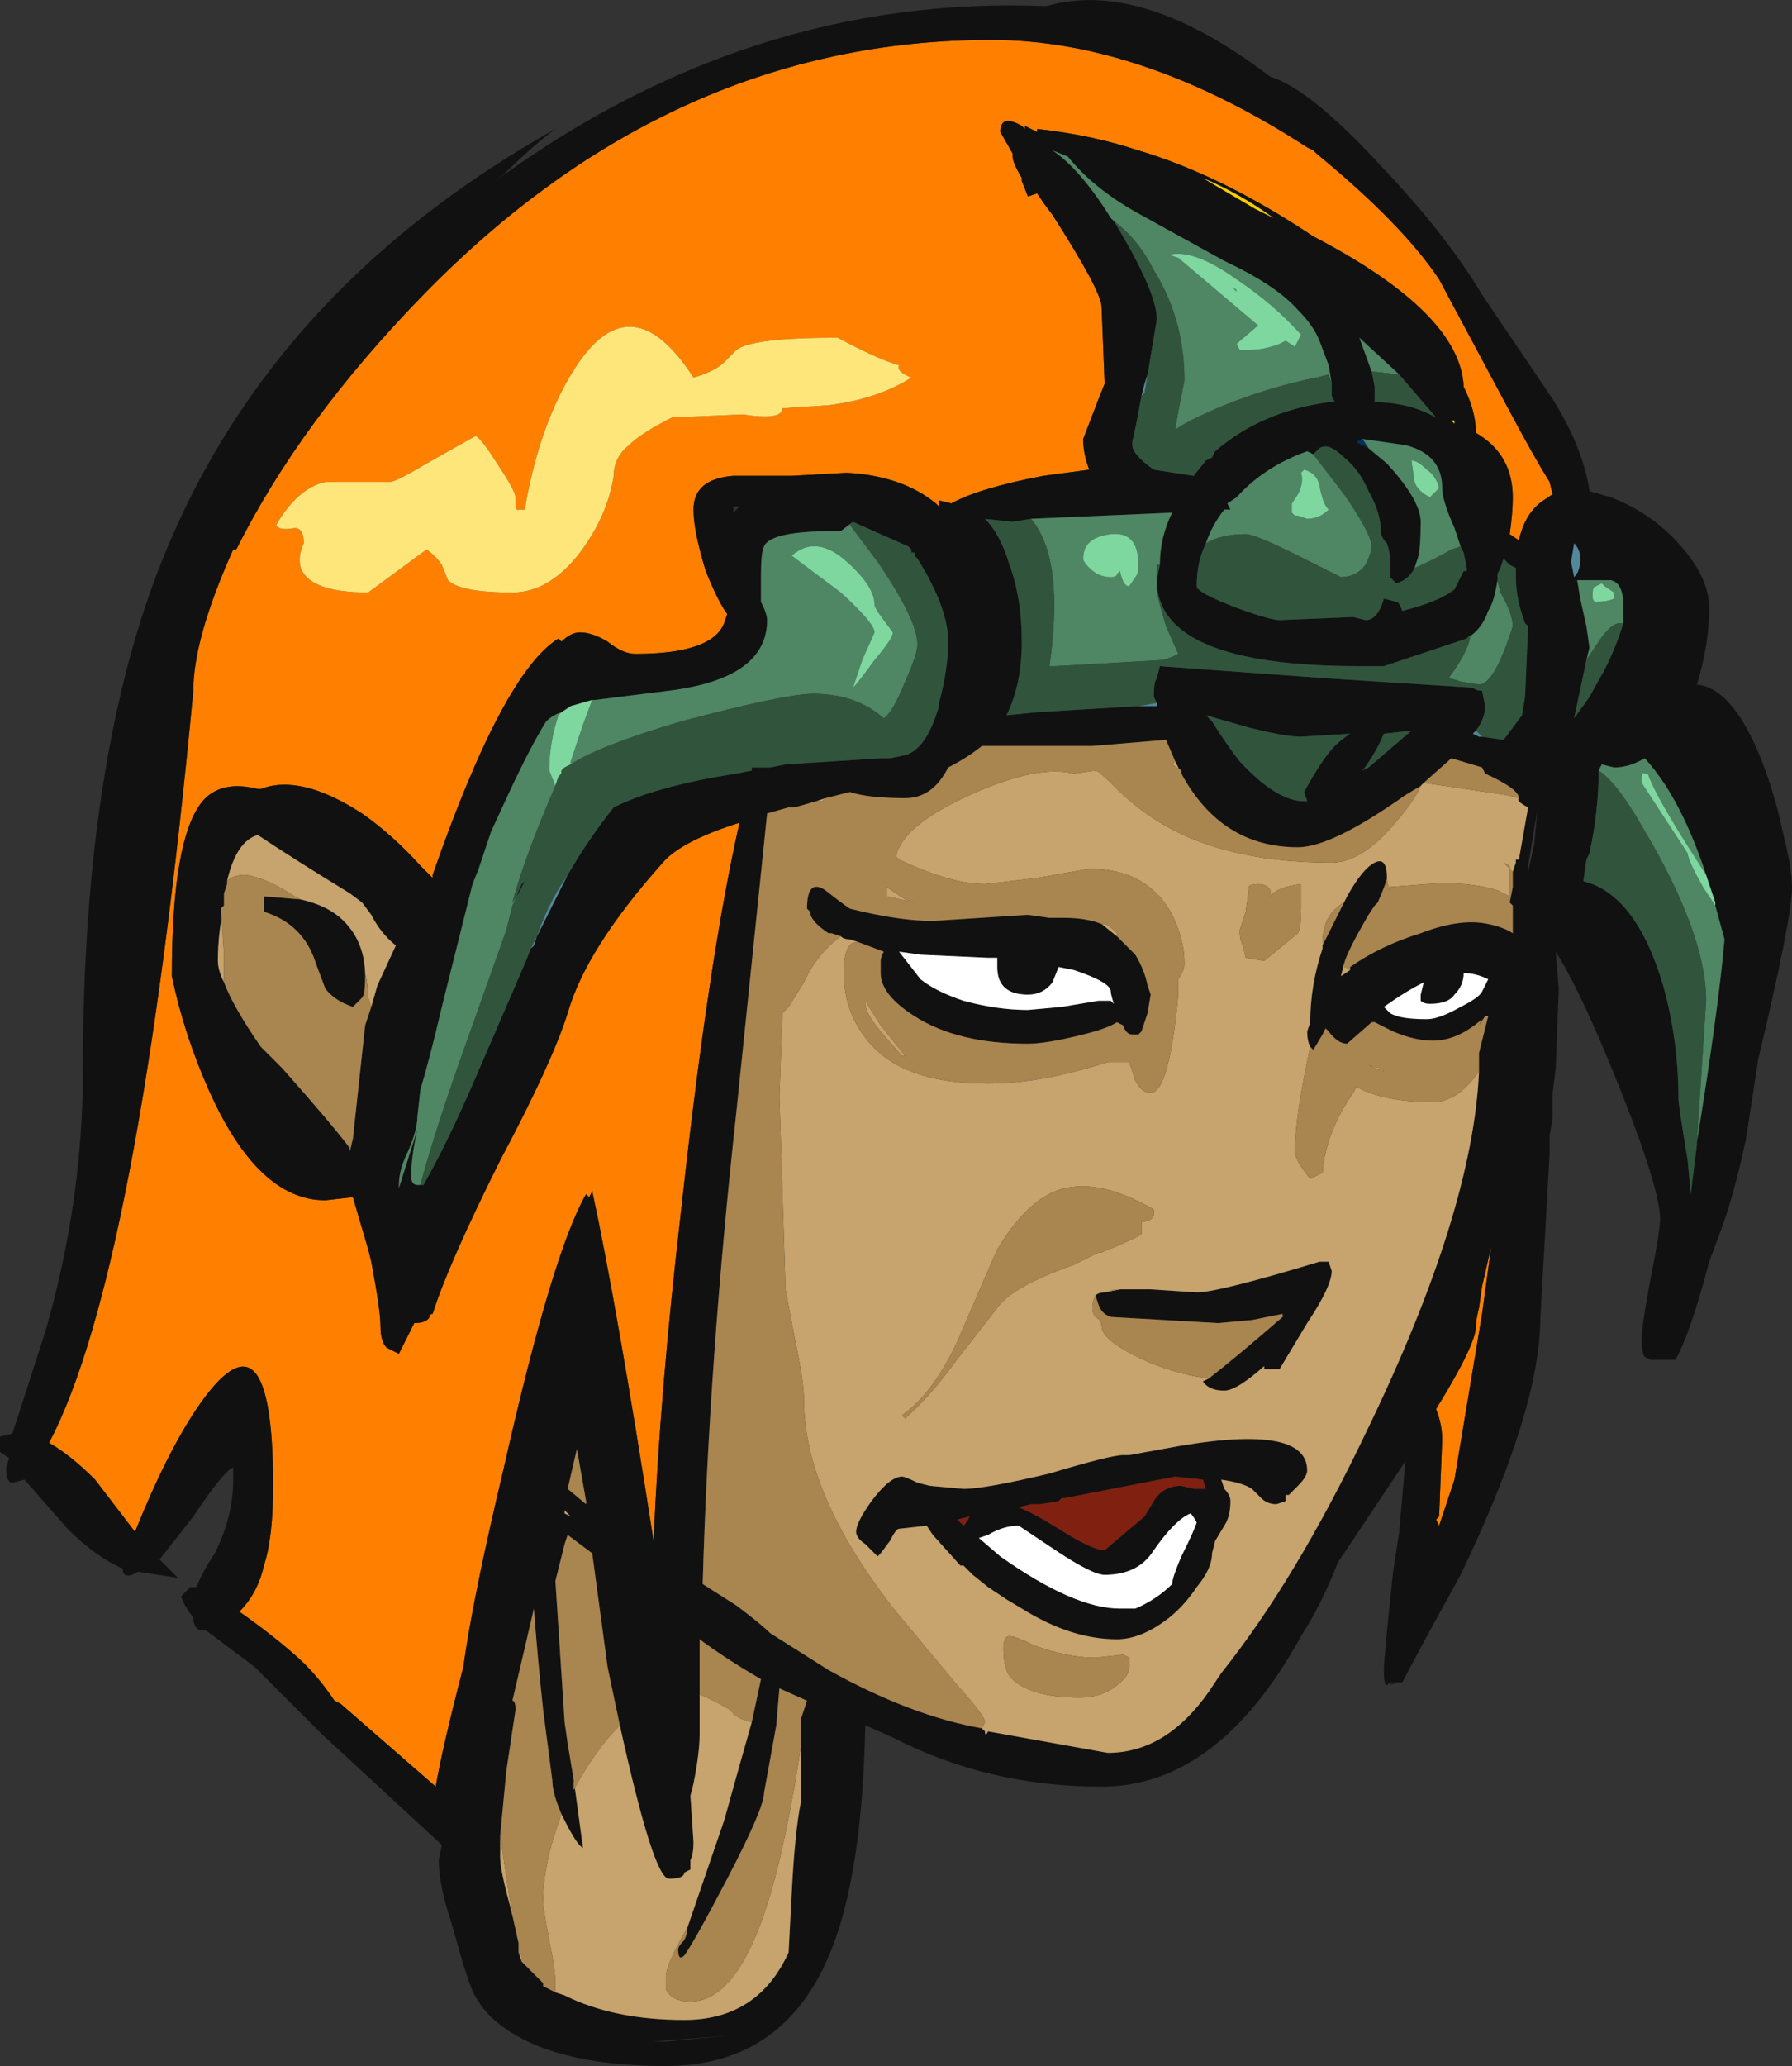 <?xml version="1.0" encoding="UTF-8" standalone="no"?>
<svg xmlns:ffdec="https://www.free-decompiler.com/flash" xmlns:xlink="http://www.w3.org/1999/xlink" ffdec:objectType="frame" height="235.55px" width="204.4px" xmlns="http://www.w3.org/2000/svg">
  <rect width="100%" height="100%" fill="#333333" stroke="none"/>
  <g transform="matrix(1.0, 0.0, 0.0, 1.0, 99.75, 121.45)">
    <use ffdec:characterId="1693" height="33.65" transform="matrix(7.0, 0.0, 0.0, 7.0, -99.75, -121.45)" width="29.2" xlink:href="#shape0"/>
  </g>
  <defs>
    <g id="shape0" transform="matrix(1.0, 0.0, 0.0, 1.0, 14.25, 17.35)">
      <path d="M2.45 -15.25 L2.4 -15.3 Q2.05 -15.5 2.05 -15.2 L2.25 -14.85 2.25 -14.8 Q2.25 -14.7 2.4 -14.45 L2.4 -14.4 2.5 -14.15 2.65 -14.2 2.75 -14.05 2.9 -13.85 Q3.7 -12.6 3.7 -12.35 L3.75 -11.1 3.65 -10.85 3.4 -10.2 Q3.4 -9.95 3.5 -9.7 L2.75 -9.6 Q1.7 -9.4 1.25 -9.15 L1.05 -9.2 1.05 -9.1 1.0 -9.15 Q0.45 -9.6 -0.45 -9.65 L-1.35 -9.6 -2.3 -9.6 Q-2.95 -9.55 -2.95 -9.05 -2.95 -8.7 -2.75 -8.05 -2.55 -7.55 -2.4 -7.35 L-2.45 -7.2 Q-2.65 -6.7 -3.9 -6.7 -4.1 -6.7 -4.35 -6.9 -4.6 -7.05 -4.8 -7.05 -4.95 -7.05 -5.1 -6.9 L-5.15 -6.95 Q-6.05 -6.4 -7.2 -3.1 L-7.2 -3.05 -7.4 -3.25 Q-7.85 -3.75 -8.35 -4.1 -9.35 -4.75 -10.0 -4.5 L-10.05 -4.5 Q-10.65 -4.65 -10.95 -4.3 -11.45 -3.7 -11.45 -1.45 -11.25 -0.5 -10.85 0.4 -10.05 2.2 -8.95 2.2 L-8.5 2.15 -8.25 3.0 -8.2 3.2 Q-8.05 4.0 -8.05 4.25 -8.05 4.5 -7.95 4.6 L-7.75 4.7 -7.5 4.2 Q-7.3 4.2 -7.25 4.1 -7.25 4.05 -7.2 4.05 -6.95 3.25 -6.1 1.55 -5.25 -0.05 -5.0 -0.85 -4.7 -1.9 -3.45 -3.3 -3.15 -3.65 -2.2 -3.95 -2.7 -1.75 -3.15 2.35 -3.5 5.35 -3.6 7.75 -4.2 3.9 -4.6 2.05 L-4.65 2.15 -4.7 2.1 Q-5.25 3.05 -6.05 6.6 -6.55 8.7 -6.7 9.8 -7.05 11.15 -7.15 11.75 L-8.7 10.4 -8.8 10.35 Q-9.1 9.9 -9.45 9.6 -9.85 9.25 -10.35 8.9 -10.05 8.6 -9.95 8.15 -9.8 7.7 -9.8 6.85 -9.8 3.75 -11.05 5.6 -11.55 6.35 -12.05 7.6 L-12.7 6.75 Q-13.1 6.35 -13.45 6.15 -12.0 3.4 -11.1 -6.1 -11.1 -6.95 -10.45 -8.4 L-10.4 -8.4 Q-9.35 -10.5 -7.35 -12.55 -3.3 -16.7 1.9 -16.7 4.35 -16.7 7.05 -14.95 L7.15 -14.9 7.2 -14.85 Q8.6 -13.7 9.2 -12.8 L10.35 -10.65 Q10.75 -9.9 11.0 -9.5 L11.05 -9.3 10.9 -9.2 Q10.6 -9.0 10.5 -8.55 L10.35 -8.65 Q10.4 -9.0 10.4 -9.25 10.4 -9.95 9.8 -10.3 9.8 -10.65 9.6 -11.05 9.55 -12.25 7.15 -13.5 5.65 -14.5 4.3 -14.9 3.55 -15.15 2.65 -15.25 L2.65 -15.2 2.45 -15.3 2.45 -15.25 M0.6 -11.2 Q0.35 -11.3 0.4 -11.4 0.05 -11.5 -0.6 -11.85 -2.0 -11.85 -2.25 -11.65 L-2.45 -11.45 Q-2.6 -11.3 -2.95 -11.2 -3.95 -12.75 -4.85 -11.4 -5.45 -10.5 -5.7 -9.05 L-5.8 -9.05 Q-5.85 -9.0 -5.85 -9.25 -5.85 -9.35 -6.15 -9.8 -6.4 -10.2 -6.5 -10.25 L-7.3 -9.8 Q-7.8 -9.5 -7.9 -9.5 L-8.95 -9.5 Q-9.4 -9.4 -9.75 -8.8 -9.7 -8.7 -9.45 -8.75 -9.3 -8.75 -9.3 -8.5 -9.4 -8.3 -9.35 -8.1 -9.2 -7.7 -8.25 -7.7 L-7.3 -8.4 Q-7.15 -8.3 -7.05 -8.15 L-6.95 -7.9 Q-6.75 -7.7 -5.9 -7.7 -5.3 -7.7 -4.8 -8.35 -4.35 -8.95 -4.25 -9.6 -4.25 -9.9 -4.0 -10.1 -3.8 -10.3 -3.3 -10.55 L-2.15 -10.6 Q-1.5 -10.5 -1.5 -10.7 L-0.75 -10.75 Q0.05 -10.85 0.6 -11.2 M9.25 6.1 Q9.25 5.85 9.15 5.6 9.8 4.55 9.8 4.25 9.8 4.15 9.85 3.95 L9.9 3.6 10.05 2.95 9.9 4.05 9.45 6.75 9.2 7.5 9.15 7.4 9.2 7.35 9.25 6.1" fill="#ff8000" fill-rule="evenodd" stroke="none"/>
      <path d="M2.45 -15.25 L2.45 -15.3 2.65 -15.2 2.65 -15.25 Q3.55 -15.15 4.3 -14.9 5.65 -14.5 7.15 -13.5 9.55 -12.25 9.6 -11.05 9.8 -10.65 9.8 -10.3 10.4 -9.95 10.4 -9.25 10.4 -9.0 10.35 -8.65 L10.5 -8.55 Q10.6 -9.0 10.9 -9.2 L11.05 -9.3 11.0 -9.5 Q10.75 -9.9 10.35 -10.65 L9.2 -12.8 Q8.6 -13.7 7.2 -14.85 L7.15 -14.9 7.05 -14.95 Q4.35 -16.7 1.9 -16.7 -3.3 -16.7 -7.35 -12.55 -9.35 -10.5 -10.4 -8.4 L-10.45 -8.4 Q-11.1 -6.95 -11.1 -6.1 -12.0 3.4 -13.45 6.15 -13.1 6.35 -12.7 6.75 L-12.05 7.6 Q-11.55 6.35 -11.05 5.6 -9.8 3.75 -9.8 6.85 -9.8 7.7 -9.95 8.15 -10.05 8.6 -10.35 8.9 -9.85 9.25 -9.45 9.6 -9.1 9.9 -8.8 10.35 L-8.7 10.4 -7.15 11.75 Q-7.05 11.15 -6.7 9.8 -6.55 8.7 -6.05 6.6 -5.25 3.05 -4.7 2.1 L-4.65 2.15 -4.6 2.05 Q-4.2 3.9 -3.6 7.75 -3.5 5.35 -3.15 2.35 -2.7 -1.75 -2.2 -3.95 -3.15 -3.65 -3.45 -3.3 -4.7 -1.9 -5.0 -0.85 -5.25 -0.05 -6.1 1.55 -6.95 3.25 -7.2 4.05 -7.25 4.05 -7.25 4.1 -7.3 4.2 -7.5 4.2 L-7.75 4.7 -7.95 4.6 Q-8.05 4.5 -8.05 4.25 -8.05 4.0 -8.2 3.2 L-8.25 3.0 -8.5 2.15 -8.95 2.2 Q-10.05 2.2 -10.85 0.4 -11.25 -0.5 -11.45 -1.45 -11.45 -3.7 -10.95 -4.3 -10.65 -4.65 -10.05 -4.5 L-10.0 -4.5 Q-9.35 -4.75 -8.35 -4.1 -7.85 -3.75 -7.4 -3.25 L-7.2 -3.05 -7.2 -3.1 Q-6.05 -6.4 -5.15 -6.95 L-5.1 -6.9 Q-4.95 -7.05 -4.8 -7.05 -4.6 -7.05 -4.35 -6.9 -4.1 -6.7 -3.9 -6.7 -2.65 -6.7 -2.45 -7.2 L-2.4 -7.35 Q-2.55 -7.55 -2.75 -8.05 -2.95 -8.7 -2.95 -9.05 -2.95 -9.55 -2.3 -9.6 L-1.35 -9.6 -0.45 -9.65 Q0.45 -9.6 1.0 -9.15 L1.05 -9.1 1.05 -9.2 1.25 -9.15 Q1.7 -9.4 2.75 -9.6 L3.5 -9.7 Q3.4 -9.95 3.4 -10.2 L3.65 -10.85 3.75 -11.1 3.7 -12.35 Q3.7 -12.6 2.9 -13.85 L2.75 -14.05 2.65 -14.2 2.5 -14.15 2.4 -14.4 2.4 -14.45 Q2.25 -14.7 2.25 -14.8 L2.25 -14.85 2.05 -15.2 Q2.05 -15.5 2.4 -15.3 L2.45 -15.25 M7.45 -11.1 L7.4 -11.4 7.25 -11.8 Q7.15 -12.05 6.9 -12.3 6.55 -12.7 5.7 -13.1 L4.25 -13.9 Q3.55 -14.3 3.15 -14.8 L2.9 -14.9 Q3.35 -14.6 3.85 -13.8 L3.9 -13.75 Q4.6 -12.6 4.6 -12.15 L4.45 -11.25 4.4 -11.1 4.35 -10.9 Q4.25 -10.35 4.2 -10.15 L4.2 -10.1 Q4.2 -9.95 4.55 -9.7 L5.2 -9.6 5.4 -9.85 5.5 -9.9 5.55 -10.0 Q6.3 -10.65 7.4 -10.8 L7.5 -10.8 7.45 -10.9 7.45 -11.1 M8.25 -14.65 Q9.3 -13.55 9.9 -12.55 L11.05 -10.85 Q11.55 -10.05 11.65 -9.35 L12.0 -9.25 Q12.65 -9.0 13.1 -8.5 13.6 -7.95 13.6 -7.45 13.6 -6.85 13.4 -6.2 13.95 -6.15 14.4 -5.1 14.65 -4.5 14.8 -3.8 14.95 -3.2 14.95 -2.9 14.95 -2.4 14.4 -0.1 L14.2 1.2 Q14.0 2.15 13.75 2.8 L13.6 3.2 Q13.3 4.35 13.05 4.8 L12.65 4.8 12.55 4.75 Q12.5 4.7 12.5 4.45 12.5 4.25 12.65 3.45 12.8 2.7 12.8 2.5 12.8 1.95 11.95 -0.1 11.45 -1.3 11.1 -1.85 L11.15 -1.25 11.1 0.05 11.05 0.45 11.05 0.85 11.0 1.15 11.0 1.45 10.85 4.1 Q10.85 5.6 9.55 8.3 L9.0 9.3 8.6 10.05 8.5 10.05 8.4 10.1 8.45 10.05 8.4 10.05 8.35 10.1 Q8.3 10.1 8.3 9.85 8.3 9.65 8.45 8.25 L8.55 7.6 8.65 6.45 7.55 8.1 Q7.3 8.75 6.95 9.3 5.6 11.75 3.7 11.75 1.85 11.75 0.3 10.95 L-0.15 10.75 Q-0.2 13.15 -0.7 14.4 -1.45 16.3 -3.4 16.3 -5.4 16.3 -6.25 15.5 -6.5 15.25 -6.6 14.95 L-6.7 14.65 -6.9 13.95 Q-7.1 13.35 -7.1 12.95 L-7.05 12.7 -9.0 10.9 -10.1 9.8 -10.9 9.2 -11.0 9.2 Q-11.1 9.15 -11.1 9.0 -11.25 8.8 -11.3 8.65 L-11.15 8.5 -11.05 8.5 Q-10.95 8.25 -10.75 7.95 -10.45 7.35 -10.45 6.75 L-10.45 6.55 Q-10.6 6.6 -11.1 7.35 -11.45 7.8 -11.65 8.05 L-11.35 8.35 -12.0 8.25 -12.1 8.3 Q-12.25 8.35 -12.25 8.2 -12.7 8.0 -13.15 7.55 L-13.85 6.75 -14.05 6.8 Q-14.15 6.8 -14.15 6.55 L-14.1 6.4 -14.25 6.3 -14.25 6.05 -14.05 6.0 -13.95 5.7 -13.5 4.3 Q-12.9 2.2 -12.9 0.1 -12.9 -5.3 -11.45 -8.6 -9.65 -12.75 -5.2 -15.25 -5.6 -14.95 -6.05 -14.5 L-6.25 -14.35 Q-2.05 -17.45 2.8 -17.25 4.35 -17.7 6.45 -16.1 7.1 -15.9 8.25 -14.65 M6.5 -13.8 Q5.95 -14.2 5.35 -14.45 L6.2 -13.95 6.5 -13.8 M8.1 -11.3 L8.15 -11.05 8.15 -10.8 Q8.7 -10.8 9.15 -10.55 L8.55 -11.25 7.9 -11.85 8.1 -11.3 M8.05 -10.05 L8.35 -9.8 Q8.9 -9.2 8.9 -8.85 8.9 -8.4 8.85 -8.25 L8.8 -8.1 Q8.7 -7.9 8.5 -7.85 L8.4 -7.95 8.4 -8.25 Q8.4 -8.35 8.35 -8.5 8.25 -8.6 8.25 -8.7 8.25 -9.0 8.05 -9.35 7.9 -9.7 7.65 -9.9 7.4 -10.15 7.25 -10.05 L7.2 -10.0 7.15 -9.95 7.05 -10.0 Q6.35 -9.75 5.9 -9.25 L5.75 -9.15 5.8 -9.05 5.7 -9.05 Q5.5 -8.8 5.4 -8.5 5.25 -8.2 5.25 -7.8 5.25 -7.7 5.9 -7.45 6.45 -7.25 6.6 -7.25 L7.8 -7.3 8.0 -7.25 Q8.2 -7.25 8.3 -7.6 L8.5 -7.55 Q8.55 -7.55 8.6 -7.4 9.2 -7.55 9.45 -7.75 L9.6 -8.05 9.65 -8.05 9.65 -8.1 9.6 -8.35 9.55 -8.45 9.45 -8.75 Q9.25 -9.2 9.25 -9.4 9.25 -9.95 8.65 -10.1 L7.95 -10.2 7.85 -10.15 8.05 -10.05 M9.45 -10.45 L9.45 -10.5 9.4 -10.5 9.45 -10.45 M11.4 -8.5 L11.35 -8.2 11.4 -7.95 Q11.5 -8.05 11.5 -8.25 11.5 -8.4 11.4 -8.5 M9.9 -5.35 L10.25 -5.3 10.55 -5.7 10.6 -6.0 10.65 -7.15 10.6 -7.2 Q10.45 -7.6 10.45 -7.95 L10.45 -8.1 10.35 -8.15 10.25 -8.25 10.2 -8.1 10.15 -8.0 10.15 -7.9 Q10.1 -7.55 10.0 -7.4 9.9 -7.1 9.65 -6.95 L8.3 -6.5 7.9 -6.5 Q4.6 -6.5 4.6 -7.9 L4.65 -8.15 Q4.65 -8.6 4.85 -9.0 L2.55 -8.9 2.25 -8.85 1.8 -8.9 Q2.05 -8.65 2.2 -8.15 2.4 -7.6 2.4 -6.9 2.4 -6.2 2.15 -5.7 L2.65 -5.75 4.3 -5.85 4.6 -5.85 4.6 -5.9 4.55 -6.0 Q4.55 -6.25 4.6 -6.3 L4.65 -6.5 7.4 -6.3 9.75 -6.15 Q9.8 -6.1 9.9 -6.1 L9.95 -5.85 Q9.95 -5.65 9.8 -5.45 L9.75 -5.4 9.85 -5.35 9.9 -5.35 M12.2 -7.2 L12.2 -7.5 Q12.2 -7.85 12.0 -7.9 L11.45 -7.9 11.5 -7.6 11.6 -7.15 11.65 -6.8 11.6 -6.6 11.4 -5.65 11.65 -6.0 11.9 -6.45 Q12.1 -6.85 12.2 -7.2 M-5.0 -3.1 Q-4.65 -3.7 -4.25 -4.2 -3.55 -4.55 -2.25 -4.75 L-2.0 -4.8 -2.0 -4.85 -1.7 -4.85 -1.45 -4.9 0.1 -5.0 0.25 -5.0 0.5 -5.05 Q0.85 -5.15 1.05 -5.85 L1.05 -5.9 Q1.2 -6.45 1.2 -6.9 1.2 -7.45 0.7 -8.25 L0.65 -8.3 0.65 -8.35 0.6 -8.35 0.6 -8.4 0.55 -8.45 -0.35 -8.85 -0.55 -8.7 -0.65 -8.7 Q-1.7 -8.7 -1.8 -8.45 -1.85 -8.35 -1.85 -8.0 L-1.85 -7.55 Q-1.75 -7.35 -1.75 -7.25 -1.75 -6.3 -3.35 -6.1 L-4.55 -5.95 -4.6 -5.95 -4.95 -5.85 -5.1 -5.75 Q-5.25 -5.7 -5.35 -5.6 -5.6 -5.2 -5.95 -4.45 L-6.25 -3.8 -6.45 -3.2 -6.55 -2.95 -7.05 -0.95 Q-7.25 -0.1 -7.4 0.4 L-7.45 0.85 Q-7.45 1.05 -7.6 1.4 -7.75 1.7 -7.75 1.95 L-7.75 2.0 -7.45 1.05 Q-7.55 1.5 -7.55 1.8 -7.55 1.95 -7.45 1.95 L-7.4 1.95 -7.35 1.95 Q-6.95 1.25 -6.5 0.2 L-5.7 -1.65 -5.6 -1.9 -5.0 -3.1 M-5.8 -2.8 L-5.7 -3.0 -5.75 -2.95 -5.9 -2.6 -5.8 -2.8 M5.5 -5.6 Q5.75 -5.2 5.95 -4.95 6.55 -4.3 7.0 -4.3 L7.05 -4.3 7.0 -4.45 Q7.3 -5.0 7.5 -5.2 7.6 -5.3 7.75 -5.4 L6.95 -5.35 Q6.7 -5.35 6.1 -5.5 L5.4 -5.7 5.5 -5.6 M-0.25 -2.0 L-0.4 -2.05 Q-0.5 -2.05 -0.55 -2.1 L-0.7 -2.15 -0.75 -2.15 Q-1.05 -2.35 -1.05 -2.5 L-1.1 -2.55 Q-1.1 -3.05 -0.8 -2.85 -0.55 -2.65 -0.4 -2.55 0.4 -2.35 0.95 -2.35 L2.5 -2.45 2.85 -2.4 3.1 -2.4 Q3.45 -2.4 3.7 -2.3 L3.95 -2.1 4.25 -1.8 Q4.4 -1.55 4.45 -1.3 L4.5 -1.15 4.45 -0.85 4.35 -0.55 4.3 -0.5 4.2 -0.5 Q4.1 -0.5 4.05 -0.65 L3.95 -0.7 Q3.8 -0.6 3.4 -0.5 2.8 -0.35 2.5 -0.35 1.35 -0.35 0.65 -0.8 0.1 -1.15 0.1 -1.5 0.1 -1.6 0.1 -1.7 0.1 -1.75 0.15 -1.85 L-0.25 -2.0 M1.75 10.8 L1.8 10.85 Q1.8 10.95 1.85 10.85 L3.8 11.2 Q4.75 11.2 5.45 10.2 L5.65 9.9 Q6.85 8.4 8.0 6.0 9.75 2.4 9.85 0.1 L9.85 -0.2 10.0 -0.8 9.95 -0.8 9.85 -0.65 9.9 -0.75 Q9.5 -0.4 9.1 -0.4 8.8 -0.4 8.45 -0.55 L8.25 -0.65 Q8.15 -0.7 8.1 -0.7 L7.7 -0.35 Q7.55 -0.35 7.4 -0.55 L7.35 -0.6 7.3 -0.5 7.15 -0.25 7.1 -0.3 Q7.05 -0.4 7.05 -0.55 L7.1 -0.7 Q7.1 -1.3 7.3 -1.9 L7.3 -1.95 7.65 -2.65 7.7 -2.75 Q7.95 -3.2 8.15 -3.3 8.35 -3.4 8.35 -3.05 8.35 -3.0 8.2 -2.65 L8.15 -2.6 8.05 -2.45 Q7.7 -1.85 7.65 -1.65 L7.6 -1.45 7.75 -1.55 7.75 -1.6 Q8.25 -1.95 8.9 -2.15 9.55 -2.4 10.0 -2.3 10.25 -2.25 10.4 -2.15 L10.4 -2.6 10.35 -2.65 10.4 -2.9 10.4 -3.15 10.45 -3.3 10.45 -3.35 10.5 -3.35 10.65 -4.2 Q10.45 -4.3 10.5 -4.35 10.5 -4.5 9.95 -4.75 L9.9 -4.85 9.4 -5.0 8.95 -4.6 8.9 -4.55 8.65 -4.4 Q7.45 -3.55 6.9 -3.55 5.65 -3.55 5.0 -4.75 L4.9 -4.95 4.75 -5.3 3.55 -5.2 1.75 -5.2 Q1.5 -5.0 1.2 -4.85 0.95 -4.35 0.5 -4.35 -0.1 -4.35 -0.4 -4.45 L-0.8 -4.35 -0.95 -4.3 -1.3 -4.2 -1.35 -4.2 -1.4 -4.2 -1.75 -4.1 -2.25 0.75 Q-2.7 4.85 -2.8 8.45 L-2.25 8.8 Q-1.85 9.1 -1.7 9.25 L-0.75 9.85 Q0.6 10.6 1.75 10.8 M0.4 -1.85 L0.75 -1.4 Q1.0 -1.2 1.45 -1.05 2.0 -0.9 2.5 -0.9 L3.05 -0.95 3.65 -1.05 3.85 -1.05 3.9 -1.0 Q3.85 -1.15 3.85 -1.2 3.85 -1.35 3.25 -1.55 L3.0 -1.6 2.9 -1.35 Q2.75 -1.15 2.5 -1.15 2.0 -1.15 2.0 -1.6 L2.0 -1.75 1.85 -1.75 0.75 -1.8 0.4 -1.85 M10.75 -3.85 L10.65 -3.25 10.65 -3.15 10.75 -3.6 10.8 -4.15 10.75 -3.85 M7.95 -4.8 L8.05 -4.85 8.75 -5.45 8.3 -5.4 Q8.15 -5.05 7.95 -4.8 M8.4 -0.85 Q8.55 -0.75 9.0 -0.75 9.2 -0.75 9.55 -0.95 9.85 -1.1 9.9 -1.2 L10.0 -1.4 Q9.8 -1.5 9.6 -1.5 9.6 -1.3 9.45 -1.15 9.35 -1.0 9.05 -1.0 8.95 -1.0 8.9 -1.05 L8.9 -1.15 8.95 -1.35 Q8.65 -1.2 8.3 -0.95 L8.4 -0.85 M13.55 -3.1 L13.5 -3.25 Q13.1 -4.4 12.55 -5.0 12.3 -4.85 12.05 -4.85 L11.85 -4.9 11.8 -4.8 Q11.8 -4.15 11.65 -3.45 L11.6 -3.35 11.55 -3.0 11.7 -2.95 Q12.45 -2.65 12.85 -1.3 13.1 -0.4 13.1 0.55 13.1 0.65 13.25 1.55 L13.3 2.1 13.4 1.3 13.4 1.25 Q13.75 -0.9 13.85 -2.05 L13.7 -2.6 13.7 -2.65 13.55 -3.1 M3.9 3.65 Q4.1 3.65 4.5 3.65 L5.25 3.7 Q5.6 3.7 7.25 3.2 L7.4 3.2 7.45 3.35 Q7.45 3.6 7.05 4.2 L6.6 4.95 6.35 4.95 6.35 4.9 Q5.9 5.3 5.7 5.3 5.45 5.3 5.35 5.15 L5.45 5.1 Q5.9 4.75 6.65 4.1 L6.65 4.05 6.15 4.15 5.6 4.2 3.85 4.1 Q3.7 4.05 3.65 3.9 L3.6 3.75 Q3.65 3.7 3.75 3.7 L3.9 3.65 M6.15 6.9 Q6.0 6.8 5.65 6.75 L5.7 6.9 Q5.8 7.0 5.8 7.1 5.8 7.35 5.7 7.5 L5.55 7.75 5.5 7.95 Q5.5 8.2 5.25 8.5 5.05 8.8 4.8 9.0 4.35 9.35 3.95 9.35 3.2 9.35 2.4 8.85 L2.15 8.7 1.85 8.5 1.6 8.3 1.45 8.15 1.4 8.15 0.95 7.65 0.85 7.5 0.4 7.55 Q0.35 7.55 0.25 7.75 L0.1 7.95 0.05 8.0 -0.15 7.8 Q-0.3 7.7 -0.3 7.6 -0.3 7.45 -0.05 7.1 0.25 6.7 0.45 6.7 0.5 6.7 0.7 6.8 L0.9 6.85 1.45 6.9 Q1.8 6.9 2.85 6.65 3.85 6.35 4.05 6.35 L4.15 6.35 4.7 6.25 Q7.05 5.8 7.05 6.6 7.05 6.7 6.9 6.85 L6.75 7.0 6.7 7.0 6.7 7.1 6.55 7.15 Q6.4 7.15 6.3 7.05 L6.15 6.9 M9.25 6.1 L9.2 7.35 9.15 7.4 9.2 7.5 9.45 6.75 9.9 4.05 10.05 2.95 9.9 3.6 9.85 3.95 Q9.8 4.15 9.8 4.25 9.8 4.55 9.15 5.6 9.25 5.85 9.25 6.1 M3.05 7.05 L3.0 7.1 2.7 7.15 2.55 7.15 2.35 7.2 Q2.6 7.3 3.0 7.55 3.55 7.9 3.75 7.9 4.1 7.6 4.4 7.35 L4.55 7.1 Q4.7 6.85 5.0 6.85 L5.2 6.9 5.4 6.9 5.35 6.75 4.9 6.7 3.1 7.05 3.05 7.05 M5.15 7.3 Q4.9 7.4 4.55 7.9 4.3 8.3 3.75 8.3 3.55 8.3 2.95 7.9 L2.35 7.5 Q2.1 7.5 1.85 7.65 L1.7 7.7 2.05 8.0 Q3.25 8.85 4.0 8.85 L4.25 8.85 Q4.6 8.7 4.85 8.45 4.85 8.35 5.0 8.0 5.2 7.6 5.25 7.45 5.2 7.35 5.15 7.3 M1.35 7.4 L1.45 7.5 Q1.5 7.45 1.55 7.35 L1.35 7.4 1.35 7.4 M-2.2 -9.1 L-2.3 -9.1 Q-2.3 -9.15 -2.3 -9.0 L-2.2 -9.1 M-9.35 -2.7 Q-8.9 -2.6 -8.65 -2.35 -8.3 -2.0 -8.3 -1.45 -8.3 -1.15 -8.35 -1.1 L-8.5 -0.95 Q-8.8 -1.05 -8.95 -1.25 L-9.1 -1.65 Q-9.3 -2.3 -9.95 -2.5 L-9.95 -2.75 -9.35 -2.7 M-8.2 -0.95 L-8.1 -1.3 -7.8 -1.95 Q-8.05 -2.15 -8.2 -2.45 L-8.35 -2.65 -8.55 -2.8 Q-9.45 -3.35 -10.05 -3.75 -10.4 -3.65 -10.55 -3.0 L-10.55 -2.95 -10.6 -2.8 -10.6 -2.6 Q-10.7 -2.15 -10.7 -1.7 -10.7 -1.55 -10.6 -1.35 -10.45 -0.95 -10.0 -0.3 L-9.65 0.05 Q-8.85 0.95 -8.55 1.35 L-8.55 1.4 -8.5 1.2 -8.3 -0.65 -8.2 -0.95 M-5.0 6.9 L-4.7 7.15 -4.7 7.1 -4.85 6.25 -5.0 6.9 M-5.1 12.2 Q-5.25 11.85 -5.25 11.65 L-5.4 10.5 Q-5.5 9.55 -5.55 8.85 L-5.9 10.35 Q-5.85 10.35 -5.85 10.5 L-6.0 11.5 -6.1 12.55 -6.1 12.9 Q-6.1 13.1 -5.95 13.65 L-5.9 13.85 -5.8 14.3 -5.8 14.45 -5.75 14.6 -5.4 14.95 -5.4 15.0 -5.2 15.1 -5.05 15.15 Q-4.25 15.55 -3.1 15.55 -1.9 15.55 -1.4 14.45 L-1.35 13.5 Q-1.3 12.5 -1.2 12.0 L-1.2 11.1 -1.2 10.65 -1.1 10.35 -1.55 10.15 -1.6 10.75 -1.8 11.85 Q-1.8 12.1 -2.4 13.25 -2.95 14.3 -3.1 14.5 -3.2 14.6 -3.2 14.4 -3.2 14.35 -3.1 14.25 -3.05 14.15 -3.05 14.05 L-2.45 12.3 Q-2.2 11.4 -2.0 10.7 L-1.85 10.0 Q-2.45 9.65 -2.85 9.35 L-2.85 10.25 -2.85 10.9 Q-2.85 11.2 -2.95 11.7 L-3.0 11.9 -2.95 12.65 Q-2.95 12.85 -3.0 12.95 L-3.0 13.1 -3.1 13.15 Q-3.1 13.25 -3.35 13.25 -3.6 13.25 -4.15 10.75 L-4.35 9.8 -4.6 7.95 -5.0 7.65 -5.05 7.8 -5.2 8.4 -5.05 10.7 -5.0 11.05 -4.9 11.65 -4.75 12.75 Q-4.85 12.7 -5.05 12.3 L-5.1 12.2 M-5.05 7.3 L-4.95 7.35 -5.05 7.25 -5.05 7.3 M-3.4 15.9 L-2.3 15.8 -3.6 15.9 -3.4 15.9" fill="#111111" fill-rule="evenodd" stroke="none"/>
      <path d="M3.9 -13.75 L3.85 -13.8 Q3.35 -14.6 2.9 -14.9 L3.15 -14.8 Q3.55 -14.3 4.25 -13.9 L5.7 -13.1 Q6.55 -12.7 6.9 -12.3 7.15 -12.05 7.25 -11.8 L7.4 -11.4 7.45 -11.1 7.4 -11.25 7.2 -11.2 Q6.45 -11.05 5.7 -10.75 5.1 -10.5 4.9 -10.35 L4.95 -10.65 5.05 -11.15 Q5.05 -12.15 4.55 -12.95 4.3 -13.45 3.9 -13.75 M5.9 -11.75 L5.95 -11.65 6.1 -11.65 Q6.35 -11.65 6.6 -11.75 L6.7 -11.8 6.85 -11.7 6.95 -11.9 Q6.5 -12.4 5.9 -12.8 5.2 -13.3 4.8 -13.2 L4.95 -13.15 6.25 -12.05 5.9 -11.75 M5.9 -12.6 L5.85 -12.65 Q5.9 -12.65 5.9 -12.6 M8.55 -11.25 L8.1 -11.3 7.9 -11.85 8.55 -11.25 M7.4 -9.05 Q7.3 -9.15 7.25 -9.45 7.2 -9.65 7.0 -9.7 L6.95 -9.65 Q7.0 -9.5 6.9 -9.3 L6.8 -9.15 Q6.8 -9.05 6.8 -9.0 L6.85 -8.95 6.9 -8.95 7.05 -8.9 Q7.25 -8.9 7.4 -9.05 M8.05 -10.05 L7.95 -10.2 8.65 -10.1 Q9.25 -9.95 9.25 -9.4 9.25 -9.2 9.45 -8.75 L9.55 -8.45 9.4 -8.4 Q9.05 -8.2 8.8 -8.1 L8.85 -8.25 Q8.9 -8.4 8.9 -8.85 8.9 -9.2 8.35 -9.8 L8.05 -10.05 M5.4 -8.5 Q5.5 -8.8 5.7 -9.05 L5.8 -9.05 5.75 -9.15 5.9 -9.25 Q6.35 -9.75 7.05 -10.0 L7.15 -9.95 7.2 -10.0 7.15 -9.95 7.65 -9.3 Q8.1 -8.65 8.1 -8.45 8.1 -8.35 8.0 -8.15 7.85 -7.95 7.6 -7.95 L6.9 -8.3 Q6.2 -8.65 6.05 -8.65 5.65 -8.65 5.4 -8.5 M9.05 -9.25 L9.2 -9.4 Q9.15 -9.6 9.0 -9.7 8.85 -9.85 8.75 -9.85 L8.8 -9.5 Q8.85 -9.35 9.05 -9.25 M10.15 -7.9 L10.2 -7.7 Q10.4 -7.35 10.4 -7.15 10.1 -6.2 9.85 -6.2 L9.55 -6.25 Q9.4 -6.3 9.35 -6.3 9.65 -6.7 9.7 -6.95 L9.7 -7.0 9.65 -6.95 Q9.9 -7.1 10.0 -7.4 10.1 -7.55 10.15 -7.9 M4.65 -8.15 L4.6 -8.15 4.6 -7.75 Q4.6 -7.65 4.75 -7.15 L4.95 -6.7 4.85 -6.65 4.7 -6.6 2.95 -6.5 2.85 -6.5 Q3.1 -8.25 2.55 -8.9 L4.85 -9.0 Q4.65 -8.6 4.65 -8.15 M11.6 -6.6 L11.65 -6.8 11.6 -7.15 11.5 -7.6 11.45 -7.9 12.0 -7.9 Q12.2 -7.85 12.2 -7.5 L12.2 -7.2 12.15 -7.2 Q12.0 -7.2 11.8 -6.9 L11.6 -6.6 M-7.4 1.95 L-7.45 1.95 Q-7.55 1.95 -7.55 1.8 -7.55 1.5 -7.45 1.05 L-7.75 2.0 -7.75 1.95 Q-7.75 1.7 -7.6 1.4 -7.45 1.05 -7.45 0.85 L-7.4 0.4 Q-7.25 -0.1 -7.05 -0.95 L-6.55 -2.95 -6.45 -3.2 -6.25 -3.8 -5.95 -4.45 Q-5.6 -5.2 -5.35 -5.6 -5.25 -5.7 -5.1 -5.75 L-5.15 -5.7 Q-5.3 -5.25 -5.3 -4.8 L-5.2 -4.55 Q-5.7 -3.4 -5.9 -2.65 L-5.8 -2.8 -5.9 -2.6 -6.0 -2.2 -6.8 0.05 Q-7.2 1.2 -7.4 1.95 M-4.6 -5.95 L-4.55 -5.95 -3.35 -6.1 Q-1.75 -6.3 -1.75 -7.25 -1.75 -7.35 -1.85 -7.55 L-1.85 -8.0 Q-1.85 -8.35 -1.8 -8.45 -1.7 -8.7 -0.65 -8.7 L-0.55 -8.7 -0.35 -8.85 -0.4 -8.8 0.05 -8.2 Q0.7 -7.25 0.7 -6.85 0.7 -6.7 0.5 -6.25 0.3 -5.75 0.15 -5.65 -0.3 -6.05 -1.0 -6.05 -1.45 -6.05 -3.15 -5.6 -4.5 -5.2 -4.95 -4.9 L-4.95 -4.95 -4.75 -5.55 -4.6 -5.95 M3.95 -8.0 L4.0 -8.05 Q4.05 -7.8 4.15 -7.8 L4.25 -7.95 Q4.3 -8.0 4.3 -8.15 4.3 -8.7 3.85 -8.65 3.4 -8.6 3.4 -8.25 3.4 -8.2 3.5 -8.1 3.65 -7.95 3.85 -7.95 3.95 -7.95 3.95 -8.0 M0.15 -7.25 Q0.0 -7.45 0.0 -7.5 0.0 -7.8 -0.45 -8.2 -0.95 -8.65 -1.35 -8.3 L-0.55 -7.7 Q0.0 -7.2 0.0 -7.05 L-0.2 -6.6 -0.35 -6.15 Q-0.25 -6.25 0.0 -6.6 0.3 -6.95 0.3 -7.05 L0.15 -7.25 M13.55 -3.1 L13.2 -3.65 Q12.7 -4.45 12.6 -4.75 L12.55 -4.75 Q12.5 -4.8 12.5 -4.6 L13.25 -3.45 Q13.25 -3.35 13.5 -2.9 L13.7 -2.6 13.85 -2.05 Q13.75 -0.9 13.4 1.25 L13.55 -1.05 Q13.55 -2.15 12.5 -3.9 12.1 -4.6 11.8 -4.8 L11.85 -4.9 12.05 -4.85 Q12.3 -4.85 12.55 -5.0 13.1 -4.4 13.5 -3.25 L13.55 -3.1 M12.05 -7.6 L12.05 -7.7 11.9 -7.8 11.85 -7.85 11.75 -7.8 Q11.7 -7.8 11.7 -7.65 11.7 -7.55 11.75 -7.55 11.95 -7.55 12.05 -7.6" fill="#4f8663" fill-rule="evenodd" stroke="none"/>
      <path d="M6.5 -13.8 L6.2 -13.95 5.35 -14.45 Q5.95 -14.2 6.5 -13.8 M9.45 -10.45 L9.4 -10.5 9.45 -10.5 9.45 -10.45" fill="#ffcc00" fill-rule="evenodd" stroke="none"/>
      <path d="M5.9 -12.6 Q5.9 -12.65 5.85 -12.65 L5.9 -12.6 M5.9 -11.75 L6.25 -12.05 4.95 -13.15 4.8 -13.2 Q5.2 -13.3 5.9 -12.8 6.5 -12.4 6.95 -11.9 L6.85 -11.7 6.7 -11.8 6.6 -11.75 Q6.35 -11.65 6.1 -11.65 L5.95 -11.65 5.9 -11.75 M7.4 -9.05 Q7.25 -8.9 7.05 -8.9 L6.9 -8.95 6.85 -8.95 6.8 -9.0 Q6.8 -9.05 6.8 -9.15 L6.9 -9.3 Q7.0 -9.5 6.95 -9.65 L7.0 -9.7 Q7.2 -9.65 7.25 -9.45 7.3 -9.15 7.4 -9.05 M9.05 -9.25 Q8.85 -9.35 8.8 -9.5 L8.75 -9.85 Q8.85 -9.85 9.0 -9.7 9.15 -9.6 9.2 -9.4 L9.05 -9.25 M-5.1 -5.75 L-4.95 -5.85 -4.6 -5.95 -4.75 -5.55 -4.95 -4.95 -4.95 -4.9 -5.05 -4.85 -5.1 -4.8 -5.1 -4.75 -5.15 -4.7 -5.2 -4.55 -5.3 -4.8 Q-5.3 -5.25 -5.15 -5.7 L-5.1 -5.75 M0.15 -7.25 L0.3 -7.05 Q0.3 -6.95 0.0 -6.6 -0.25 -6.25 -0.35 -6.15 L-0.2 -6.6 0.0 -7.05 Q0.0 -7.2 -0.55 -7.7 L-1.35 -8.3 Q-0.95 -8.65 -0.45 -8.2 0.0 -7.8 0.0 -7.5 0.0 -7.45 0.15 -7.25 M3.95 -8.0 Q3.95 -7.95 3.85 -7.95 3.65 -7.95 3.5 -8.1 3.4 -8.2 3.4 -8.25 3.4 -8.6 3.85 -8.65 4.3 -8.7 4.3 -8.15 4.3 -8.0 4.25 -7.95 L4.15 -7.8 Q4.05 -7.8 4.0 -8.05 L3.95 -8.0 M12.05 -7.6 Q11.95 -7.55 11.75 -7.55 11.7 -7.55 11.7 -7.65 11.7 -7.8 11.75 -7.8 L11.85 -7.85 11.9 -7.8 12.05 -7.7 12.05 -7.6 M13.7 -2.6 L13.5 -2.9 Q13.25 -3.35 13.25 -3.45 L12.5 -4.6 Q12.5 -4.8 12.55 -4.75 L12.6 -4.75 Q12.7 -4.45 13.2 -3.65 L13.55 -3.1 13.7 -2.65 13.7 -2.6" fill="#7ed79e" fill-rule="evenodd" stroke="none"/>
      <path d="M3.9 -13.75 Q4.3 -13.45 4.55 -12.95 5.05 -12.15 5.05 -11.15 L4.95 -10.65 4.9 -10.35 Q5.1 -10.5 5.7 -10.75 6.45 -11.05 7.2 -11.2 L7.4 -11.25 7.45 -11.1 7.45 -10.9 7.5 -10.8 7.4 -10.8 Q6.3 -10.65 5.55 -10.0 L5.5 -9.9 5.4 -9.85 5.2 -9.6 4.55 -9.7 Q4.2 -9.95 4.2 -10.1 L4.2 -10.15 Q4.25 -10.35 4.35 -10.9 L4.4 -10.95 4.45 -11.25 4.6 -12.15 Q4.6 -12.6 3.9 -13.75 M8.1 -11.3 L8.55 -11.25 9.15 -10.55 Q8.7 -10.8 8.15 -10.8 L8.15 -11.05 8.1 -11.3 M8.8 -8.1 Q9.05 -8.2 9.4 -8.4 L9.55 -8.45 9.6 -8.35 9.65 -8.1 9.65 -8.05 9.6 -8.05 9.45 -7.75 Q9.2 -7.55 8.6 -7.4 8.55 -7.55 8.5 -7.55 L8.3 -7.6 Q8.2 -7.25 8.0 -7.25 L7.8 -7.3 6.6 -7.25 Q6.45 -7.25 5.9 -7.45 5.25 -7.7 5.25 -7.8 5.25 -8.2 5.4 -8.5 5.65 -8.65 6.05 -8.65 6.2 -8.65 6.9 -8.3 L7.6 -7.95 Q7.85 -7.95 8.0 -8.15 8.1 -8.35 8.1 -8.45 8.1 -8.65 7.65 -9.3 L7.15 -9.95 7.2 -10.0 7.25 -10.05 Q7.4 -10.15 7.65 -9.9 7.9 -9.7 8.05 -9.35 8.25 -9.0 8.25 -8.7 8.25 -8.6 8.35 -8.5 8.4 -8.35 8.4 -8.25 L8.4 -7.95 8.5 -7.85 Q8.7 -7.9 8.8 -8.1 M10.15 -7.9 L10.15 -8.0 10.2 -8.1 10.25 -8.25 10.35 -8.15 10.45 -8.1 10.45 -7.95 Q10.45 -7.6 10.6 -7.2 L10.65 -7.15 10.6 -6.0 10.55 -5.7 10.25 -5.3 9.9 -5.35 9.8 -5.45 Q9.95 -5.65 9.95 -5.85 L9.9 -6.1 Q9.8 -6.1 9.75 -6.15 L7.4 -6.3 4.65 -6.5 4.6 -6.3 Q4.55 -6.25 4.55 -6.0 L4.6 -5.9 4.3 -5.85 2.65 -5.75 2.15 -5.7 Q2.4 -6.2 2.4 -6.9 2.4 -7.6 2.2 -8.15 2.05 -8.65 1.8 -8.9 L2.25 -8.85 2.55 -8.9 Q3.1 -8.25 2.85 -6.5 L2.95 -6.5 4.7 -6.6 4.85 -6.65 4.95 -6.7 4.75 -7.15 Q4.6 -7.65 4.6 -7.75 L4.6 -8.15 4.65 -8.15 4.6 -7.9 Q4.6 -6.5 7.9 -6.5 L8.3 -6.5 9.65 -6.95 9.7 -7.0 9.7 -6.95 Q9.65 -6.7 9.35 -6.3 9.4 -6.3 9.55 -6.25 L9.85 -6.2 Q10.1 -6.2 10.4 -7.15 10.4 -7.35 10.2 -7.7 L10.15 -7.9 M11.6 -6.6 L11.8 -6.9 Q12.0 -7.2 12.15 -7.2 L12.2 -7.2 Q12.1 -6.85 11.9 -6.45 L11.65 -6.0 11.4 -5.65 11.6 -6.6 M-0.35 -8.85 L0.55 -8.45 0.6 -8.4 0.6 -8.35 0.65 -8.35 0.65 -8.3 0.7 -8.25 Q1.2 -7.45 1.2 -6.9 1.2 -6.45 1.05 -5.9 L1.05 -5.85 Q0.85 -5.15 0.5 -5.05 L0.25 -5.0 0.1 -5.0 -1.45 -4.9 -1.7 -4.85 -2.0 -4.85 -2.0 -4.8 -2.25 -4.75 Q-3.55 -4.55 -4.25 -4.2 -4.65 -3.7 -5.0 -3.1 -5.35 -2.6 -5.55 -1.95 L-5.6 -1.9 -5.7 -1.65 -6.5 0.2 Q-6.95 1.25 -7.35 1.95 L-7.4 1.95 Q-7.2 1.2 -6.8 0.05 L-6.0 -2.2 -5.9 -2.6 -5.75 -2.95 -5.7 -3.0 -5.8 -2.8 -5.9 -2.65 Q-5.7 -3.4 -5.2 -4.55 L-5.15 -4.7 -5.1 -4.75 -5.1 -4.8 -5.05 -4.85 -4.95 -4.9 Q-4.5 -5.2 -3.15 -5.6 -1.45 -6.05 -1.0 -6.05 -0.3 -6.05 0.15 -5.65 0.3 -5.75 0.5 -6.25 0.7 -6.7 0.7 -6.85 0.7 -7.25 0.05 -8.2 L-0.4 -8.8 -0.35 -8.85 M5.5 -5.6 L5.4 -5.7 6.1 -5.5 Q6.7 -5.35 6.95 -5.35 L7.75 -5.4 Q7.6 -5.3 7.5 -5.2 7.3 -5.0 7.0 -4.45 L7.05 -4.3 7.0 -4.3 Q6.55 -4.3 5.95 -4.95 5.75 -5.2 5.5 -5.6 M7.95 -4.8 Q8.15 -5.05 8.3 -5.4 L8.75 -5.45 8.05 -4.85 7.95 -4.8 M11.8 -4.8 Q12.1 -4.6 12.5 -3.9 13.55 -2.15 13.55 -1.05 L13.4 1.25 13.4 1.3 13.3 2.1 13.25 1.55 Q13.1 0.65 13.1 0.55 13.1 -0.4 12.85 -1.3 12.45 -2.65 11.7 -2.95 L11.55 -3.0 11.6 -3.35 11.65 -3.45 Q11.8 -4.15 11.8 -4.8" fill="#31543d" fill-rule="evenodd" stroke="none"/>
      <path d="M7.95 -10.2 L8.05 -10.05 7.85 -10.15 7.95 -10.2" fill="#003060" fill-rule="evenodd" stroke="none"/>
      <path d="M4.35 -10.9 L4.4 -11.1 4.45 -11.25 4.4 -10.95 4.35 -10.9 M11.4 -8.5 Q11.5 -8.4 11.5 -8.25 11.5 -8.05 11.4 -7.95 L11.35 -8.2 11.4 -8.5 M4.3 -5.85 L4.6 -5.9 4.6 -5.85 4.3 -5.85 M9.8 -5.45 L9.9 -5.35 9.85 -5.35 9.75 -5.4 9.8 -5.45 M-5.0 -3.1 L-5.6 -1.9 -5.55 -1.95 Q-5.35 -2.6 -5.0 -3.1" fill="#53879c" fill-rule="evenodd" stroke="none"/>
      <path d="M0.6 -11.2 Q0.05 -10.85 -0.75 -10.75 L-1.5 -10.7 Q-1.5 -10.5 -2.15 -10.6 L-3.3 -10.55 Q-3.8 -10.3 -4.0 -10.1 -4.25 -9.9 -4.25 -9.6 -4.35 -8.95 -4.8 -8.35 -5.3 -7.7 -5.9 -7.7 -6.75 -7.7 -6.95 -7.9 L-7.05 -8.15 Q-7.15 -8.3 -7.3 -8.4 L-8.25 -7.7 Q-9.2 -7.7 -9.35 -8.1 -9.4 -8.3 -9.3 -8.5 -9.3 -8.75 -9.45 -8.75 -9.7 -8.7 -9.75 -8.8 -9.4 -9.4 -8.95 -9.5 L-7.9 -9.5 Q-7.8 -9.5 -7.3 -9.8 L-6.5 -10.25 Q-6.4 -10.2 -6.15 -9.8 -5.85 -9.35 -5.85 -9.25 -5.85 -9.0 -5.8 -9.05 L-5.7 -9.05 Q-5.45 -10.5 -4.85 -11.4 -3.95 -12.75 -2.95 -11.2 -2.6 -11.3 -2.45 -11.45 L-2.25 -11.65 Q-2.0 -11.85 -0.6 -11.85 0.05 -11.5 0.4 -11.4 0.35 -11.3 0.6 -11.2" fill="#ffe67a" fill-rule="evenodd" stroke="none"/>
      <path d="M-0.25 -2.0 L-0.3 -2.0 Q-0.5 -2.0 -0.5 -1.5 -0.5 -0.9 -0.15 -0.45 0.4 0.3 1.85 0.3 2.7 0.3 3.8 -0.05 L4.15 -0.05 4.25 0.25 Q4.35 0.45 4.5 0.45 4.8 0.45 4.95 -1.15 L4.95 -1.4 Q5.05 -1.55 5.05 -1.65 5.05 -2.05 4.85 -2.45 4.45 -3.2 3.5 -3.2 L2.65 -3.05 1.8 -2.95 Q1.25 -2.95 0.4 -3.35 L0.35 -3.4 Q0.45 -3.9 1.55 -4.4 2.65 -4.9 3.25 -4.75 L3.6 -4.8 Q3.65 -4.8 3.9 -4.55 4.2 -4.25 4.5 -4.05 5.6 -3.3 7.45 -3.3 7.9 -3.3 8.4 -3.85 8.8 -4.3 8.9 -4.55 L8.95 -4.6 10.3 -4.4 10.5 -4.35 Q10.45 -4.3 10.65 -4.2 L10.5 -3.35 10.45 -3.35 10.45 -3.3 10.4 -3.15 10.25 -3.3 10.35 -3.25 10.35 -2.75 10.15 -2.85 Q9.65 -3.0 9.0 -2.95 L8.35 -2.9 8.4 -2.85 Q8.35 -2.95 8.35 -3.05 8.35 -3.4 8.15 -3.3 7.95 -3.2 7.7 -2.75 L7.65 -2.65 Q7.3 -2.45 7.3 -2.0 L7.3 -1.9 Q7.1 -1.3 7.1 -0.7 L7.05 -0.55 Q7.05 -0.4 7.1 -0.3 6.85 0.85 6.85 1.4 6.85 1.55 7.1 1.85 L7.3 1.75 Q7.35 1.1 7.8 0.45 L7.85 0.35 Q8.3 0.6 9.1 0.6 9.5 0.6 9.85 0.1 9.75 2.4 8.0 6.0 6.85 8.4 5.65 9.9 L5.45 10.2 Q4.75 11.2 3.8 11.2 L1.85 10.85 Q1.8 10.95 1.8 10.85 L1.75 10.8 1.8 10.7 Q1.8 10.6 1.35 10.1 L0.35 8.9 Q-1.15 7.0 -1.15 5.45 -1.15 5.15 -1.3 4.45 L-1.45 3.65 -1.55 0.5 -1.5 -0.85 -1.4 -0.95 -1.15 -1.35 Q-0.95 -1.8 -0.55 -2.1 -0.5 -2.05 -0.4 -2.05 L-0.25 -2.0 M5.0 -4.75 L5.0 -4.8 4.85 -4.9 4.9 -4.95 5.0 -4.75 M-0.8 -4.35 L-0.85 -4.3 -0.95 -4.3 -0.8 -4.35 M-1.3 -4.2 L-1.35 -4.2 -1.3 -4.2 M0.35 -2.8 L0.5 -2.7 0.65 -2.65 0.2 -2.75 Q0.2 -2.8 0.2 -2.9 L0.35 -2.8 M3.95 -2.1 L3.7 -2.3 3.75 -2.3 Q3.8 -2.3 3.95 -2.15 L3.95 -2.1 M0.1 -0.65 L0.5 -0.15 0.45 -0.15 0.1 -0.55 Q-0.15 -0.85 -0.15 -1.0 L-0.15 -1.05 0.1 -0.65 M8.2 -2.65 L8.15 -2.6 8.2 -2.65 M7.65 -1.65 L7.65 -1.6 Q7.7 -1.6 7.75 -1.55 L7.6 -1.45 7.65 -1.65 M6.1 -2.9 L6.05 -2.5 5.95 -2.2 Q5.95 -2.05 6.0 -1.95 L6.05 -1.75 6.35 -1.7 6.9 -2.15 Q6.95 -2.25 6.95 -2.55 L6.95 -2.95 Q6.55 -2.9 6.45 -2.75 L6.45 -2.85 Q6.4 -2.95 6.25 -2.95 6.1 -2.95 6.1 -2.9 M8.25 -0.65 L8.15 -0.7 8.1 -0.7 Q8.15 -0.7 8.25 -0.65 M8.25 0.05 L8.3 0.1 8.05 0.0 8.25 0.05 M5.45 5.1 L5.35 5.15 Q5.45 5.3 5.7 5.3 5.9 5.3 6.35 4.9 L6.35 4.95 6.6 4.95 7.05 4.2 Q7.45 3.6 7.45 3.35 L7.4 3.2 7.25 3.2 Q5.6 3.7 5.25 3.7 L4.5 3.65 Q4.1 3.65 3.9 3.65 L4.0 3.65 3.75 3.7 Q3.65 3.7 3.6 3.75 3.55 3.85 3.55 3.95 3.55 4.05 3.6 4.1 3.7 4.15 3.7 4.25 3.7 4.5 4.5 4.85 5.0 5.05 5.45 5.1 M6.15 6.9 L6.3 7.05 Q6.4 7.15 6.55 7.15 L6.7 7.1 6.7 7.0 6.75 7.0 6.9 6.85 Q7.05 6.7 7.05 6.6 7.05 5.8 4.7 6.25 L4.15 6.35 4.05 6.35 Q3.85 6.35 2.85 6.65 1.8 6.9 1.45 6.9 L0.9 6.85 0.7 6.8 Q0.5 6.7 0.45 6.7 0.25 6.7 -0.05 7.1 -0.3 7.45 -0.3 7.6 -0.3 7.7 -0.15 7.8 L0.05 8.0 0.1 7.95 0.25 7.75 Q0.35 7.55 0.4 7.55 L0.85 7.5 0.95 7.65 1.4 8.15 1.45 8.15 1.6 8.3 1.85 8.5 2.15 8.7 2.4 8.85 Q3.2 9.35 3.95 9.35 4.35 9.35 4.8 9.0 5.05 8.8 5.25 8.5 5.5 8.2 5.5 7.95 L5.55 7.75 5.7 7.5 Q5.8 7.35 5.8 7.1 5.8 7.0 5.7 6.9 L5.65 6.75 Q6.0 6.8 6.15 6.9 M3.65 3.05 L3.7 3.05 Q4.3 2.8 4.35 2.75 L4.35 2.55 Q4.5 2.55 4.55 2.45 L4.55 2.35 Q3.6 1.8 2.95 2.05 2.45 2.25 2.0 3.0 1.8 3.45 1.35 4.5 0.95 5.35 0.45 5.7 L0.5 5.75 Q0.9 5.4 1.3 4.85 L2.0 3.95 Q2.25 3.6 3.25 3.25 L3.65 3.05 3.65 3.05 M3.35 10.3 Q3.7 10.3 3.95 10.1 4.15 9.95 4.15 9.8 L4.15 9.65 4.05 9.6 3.6 9.65 Q3.15 9.65 2.6 9.45 2.3 9.3 2.2 9.3 2.1 9.3 2.1 9.5 2.1 9.8 2.2 9.95 2.5 10.3 3.35 10.3 M-9.35 -2.7 L-9.45 -2.75 Q-9.9 -3.05 -10.25 -3.1 -10.45 -3.1 -10.55 -3.0 -10.4 -3.65 -10.05 -3.75 -9.45 -3.35 -8.55 -2.8 L-8.35 -2.65 -8.2 -2.45 Q-8.05 -2.15 -7.8 -1.95 L-8.1 -1.3 -8.2 -0.95 -8.25 -1.1 Q-8.25 -1.3 -8.3 -1.5 L-8.3 -1.45 Q-8.3 -2.0 -8.65 -2.35 -8.9 -2.6 -9.35 -2.7 M-10.6 -2.6 L-10.65 -2.55 -10.6 -1.8 -10.6 -1.35 Q-10.7 -1.55 -10.7 -1.7 -10.7 -2.15 -10.6 -2.6 M-8.55 1.35 L-8.5 1.2 -8.55 1.4 -8.55 1.35 M-6.1 12.55 L-5.95 13.55 -5.9 13.8 -5.9 13.85 -5.95 13.65 Q-6.1 13.1 -6.1 12.9 L-6.1 12.55 M-5.8 14.45 L-5.75 14.5 -5.75 14.6 -5.8 14.45 M-5.2 15.1 L-5.2 14.95 Q-5.2 14.75 -5.3 14.25 -5.4 13.75 -5.4 13.6 -5.4 13.0 -5.1 12.2 L-5.05 12.3 Q-4.85 12.7 -4.75 12.75 L-4.9 11.65 -4.9 11.8 Q-4.55 11.15 -4.15 10.75 -3.6 13.25 -3.35 13.25 -3.1 13.25 -3.1 13.15 L-3.0 13.1 -3.0 12.95 Q-2.95 12.85 -2.95 12.65 L-3.0 11.9 -2.95 11.7 Q-2.85 11.2 -2.85 10.9 L-2.85 10.25 Q-2.7 10.3 -2.35 10.5 -2.25 10.65 -2.0 10.7 -2.2 11.4 -2.45 12.3 L-3.05 14.05 Q-3.4 14.65 -3.4 14.85 L-3.4 15.05 Q-3.3 15.25 -3.0 15.25 -2.1 15.25 -1.55 12.95 -1.35 12.1 -1.2 11.1 L-1.2 12.0 Q-1.3 12.5 -1.35 13.5 L-1.4 14.45 Q-1.9 15.55 -3.1 15.55 -4.25 15.55 -5.05 15.15 L-5.2 15.1 M-5.05 7.3 L-5.05 7.25 -4.95 7.35 -5.05 7.3" fill="#c7a36d" fill-rule="evenodd" stroke="none"/>
      <path d="M8.9 -4.55 Q8.8 -4.3 8.4 -3.85 7.9 -3.3 7.45 -3.3 5.6 -3.3 4.5 -4.05 4.2 -4.25 3.9 -4.55 3.65 -4.8 3.6 -4.8 L3.25 -4.75 Q2.65 -4.9 1.55 -4.4 0.45 -3.9 0.35 -3.4 L0.4 -3.35 Q1.25 -2.95 1.8 -2.95 L2.65 -3.05 3.5 -3.2 Q4.45 -3.2 4.85 -2.45 5.05 -2.05 5.05 -1.65 5.05 -1.55 4.95 -1.4 L4.95 -1.15 Q4.8 0.45 4.5 0.45 4.35 0.45 4.25 0.25 L4.15 -0.05 3.8 -0.05 Q2.7 0.3 1.85 0.3 0.4 0.3 -0.15 -0.45 -0.5 -0.9 -0.5 -1.5 -0.5 -2.0 -0.3 -2.0 L-0.25 -2.0 0.15 -1.85 Q0.1 -1.75 0.1 -1.7 0.1 -1.6 0.1 -1.5 0.1 -1.15 0.65 -0.8 1.35 -0.35 2.5 -0.35 2.8 -0.35 3.4 -0.5 3.8 -0.6 3.95 -0.7 L4.05 -0.65 Q4.1 -0.5 4.2 -0.5 L4.3 -0.5 4.35 -0.55 4.45 -0.85 4.5 -1.15 4.45 -1.3 Q4.4 -1.55 4.25 -1.8 L3.95 -2.1 3.95 -2.15 Q3.8 -2.3 3.75 -2.3 L3.7 -2.3 Q3.45 -2.4 3.1 -2.4 L2.85 -2.4 2.5 -2.45 0.95 -2.35 Q0.4 -2.35 -0.4 -2.55 -0.55 -2.65 -0.8 -2.85 -1.1 -3.05 -1.1 -2.55 L-1.05 -2.5 Q-1.05 -2.35 -0.75 -2.15 L-0.7 -2.15 -0.55 -2.1 Q-0.95 -1.8 -1.15 -1.35 L-1.4 -0.95 -1.5 -0.85 -1.55 0.5 -1.45 3.65 -1.3 4.45 Q-1.15 5.15 -1.15 5.45 -1.15 7.0 0.35 8.9 L1.35 10.1 Q1.8 10.6 1.8 10.7 L1.75 10.8 Q0.6 10.6 -0.75 9.85 L-1.7 9.25 Q-1.85 9.1 -2.25 8.8 L-2.8 8.45 Q-2.7 4.85 -2.25 0.75 L-1.75 -4.1 -1.4 -4.2 -1.35 -4.2 -1.3 -4.2 -0.95 -4.3 -0.85 -4.3 -0.8 -4.35 -0.4 -4.45 Q-0.1 -4.35 0.5 -4.35 0.95 -4.35 1.2 -4.85 1.5 -5.0 1.75 -5.2 L3.55 -5.2 4.75 -5.3 4.9 -4.95 4.85 -4.9 5.0 -4.8 5.0 -4.75 Q5.65 -3.55 6.9 -3.55 7.45 -3.55 8.65 -4.4 L8.9 -4.55 M9.85 0.1 Q9.5 0.6 9.1 0.6 8.3 0.6 7.85 0.35 L7.8 0.45 Q7.35 1.1 7.3 1.75 L7.1 1.85 Q6.85 1.55 6.85 1.4 6.85 0.85 7.1 -0.3 L7.15 -0.25 7.3 -0.5 7.35 -0.6 7.4 -0.55 Q7.55 -0.35 7.7 -0.35 L8.1 -0.7 8.15 -0.7 8.25 -0.65 8.45 -0.55 Q8.8 -0.4 9.1 -0.4 9.5 -0.4 9.9 -0.75 L9.85 -0.65 9.95 -0.8 10.0 -0.8 9.85 -0.2 9.85 0.1 M7.3 -1.9 L7.3 -2.0 Q7.3 -2.45 7.65 -2.65 L7.3 -1.95 7.3 -1.9 M8.35 -3.05 Q8.35 -2.95 8.4 -2.85 L8.35 -2.9 9.0 -2.95 Q9.65 -3.0 10.15 -2.85 L10.35 -2.75 10.35 -3.25 10.25 -3.3 10.4 -3.15 10.4 -2.9 10.35 -2.65 10.4 -2.6 10.4 -2.15 Q10.25 -2.25 10.0 -2.3 9.55 -2.4 8.9 -2.15 8.25 -1.95 7.75 -1.6 L7.75 -1.55 Q7.7 -1.6 7.65 -1.6 L7.65 -1.65 Q7.7 -1.85 8.05 -2.45 L8.15 -2.6 8.2 -2.65 Q8.35 -3.0 8.35 -3.05 M10.5 -4.35 L10.3 -4.4 8.95 -4.6 9.4 -5.0 9.9 -4.85 9.95 -4.75 Q10.5 -4.5 10.5 -4.35 M0.35 -2.8 L0.2 -2.9 Q0.2 -2.8 0.2 -2.75 L0.65 -2.65 0.5 -2.7 0.35 -2.8 M0.1 -0.65 L-0.15 -1.05 -0.15 -1.0 Q-0.15 -0.85 0.1 -0.55 L0.45 -0.15 0.5 -0.15 0.1 -0.65 M6.1 -2.9 Q6.1 -2.95 6.25 -2.95 6.4 -2.95 6.45 -2.85 L6.45 -2.75 Q6.55 -2.9 6.95 -2.95 L6.95 -2.55 Q6.95 -2.25 6.9 -2.15 L6.35 -1.7 6.05 -1.75 6.0 -1.95 Q5.95 -2.05 5.95 -2.2 L6.05 -2.5 6.1 -2.9 M8.25 0.05 L8.05 0.0 8.3 0.1 8.25 0.05 M5.45 5.1 Q5.0 5.05 4.5 4.85 3.7 4.5 3.7 4.25 3.7 4.15 3.6 4.1 3.55 4.05 3.55 3.95 3.55 3.85 3.6 3.75 L3.65 3.9 Q3.7 4.05 3.85 4.1 L5.6 4.2 6.15 4.15 6.65 4.05 6.65 4.1 Q5.9 4.75 5.45 5.1 M3.75 3.7 L4.0 3.65 3.9 3.65 3.75 3.7 M3.65 3.05 L3.65 3.05 3.25 3.25 Q2.25 3.6 2.0 3.95 L1.3 4.85 Q0.9 5.4 0.5 5.75 L0.45 5.7 Q0.95 5.35 1.35 4.5 1.8 3.45 2.0 3.0 2.45 2.25 2.95 2.05 3.6 1.8 4.55 2.35 L4.55 2.45 Q4.5 2.55 4.35 2.55 L4.35 2.75 Q4.3 2.8 3.7 3.05 L3.65 3.05 M3.35 10.3 Q2.5 10.3 2.2 9.95 2.1 9.8 2.1 9.5 2.1 9.3 2.2 9.3 2.3 9.3 2.6 9.45 3.15 9.65 3.6 9.65 L4.05 9.6 4.15 9.65 4.15 9.8 Q4.15 9.95 3.95 10.1 3.7 10.3 3.35 10.3 M-10.55 -3.0 Q-10.45 -3.1 -10.25 -3.1 -9.9 -3.05 -9.45 -2.75 L-9.35 -2.7 -9.95 -2.75 -9.95 -2.5 Q-9.3 -2.3 -9.1 -1.65 L-8.95 -1.25 Q-8.8 -1.05 -8.5 -0.95 L-8.35 -1.1 Q-8.3 -1.15 -8.3 -1.45 L-8.3 -1.5 Q-8.25 -1.3 -8.25 -1.1 L-8.2 -0.95 -8.3 -0.65 -8.5 1.2 -8.55 1.35 Q-8.85 0.95 -9.65 0.05 L-10.0 -0.3 Q-10.45 -0.95 -10.6 -1.35 L-10.6 -1.8 -10.65 -2.55 -10.6 -2.6 -10.6 -2.8 -10.55 -2.95 -10.55 -3.0 M-5.0 6.9 L-4.85 6.25 -4.7 7.1 -4.7 7.15 -5.0 6.9 M-6.1 12.55 L-6.0 11.5 -5.85 10.5 Q-5.85 10.35 -5.9 10.35 L-5.55 8.85 Q-5.5 9.55 -5.4 10.5 L-5.25 11.65 Q-5.25 11.85 -5.1 12.2 -5.4 13.0 -5.4 13.6 -5.4 13.75 -5.3 14.25 -5.2 14.75 -5.2 14.95 L-5.2 15.1 -5.4 15.0 -5.4 14.95 -5.75 14.6 -5.75 14.5 -5.8 14.45 -5.8 14.3 -5.9 13.85 -5.9 13.8 -5.95 13.55 -6.1 12.55 M-4.9 11.65 L-5.0 11.05 -5.05 10.7 -5.2 8.4 -5.05 7.8 -5.0 7.65 -4.6 7.95 -4.35 9.8 -4.15 10.75 Q-4.55 11.15 -4.9 11.8 L-4.9 11.65 M-2.85 10.25 L-2.85 9.35 Q-2.45 9.65 -1.85 10.0 L-2.0 10.7 Q-2.25 10.65 -2.35 10.5 -2.7 10.3 -2.85 10.25 M-3.05 14.05 Q-3.05 14.15 -3.1 14.25 -3.2 14.35 -3.2 14.4 -3.2 14.6 -3.1 14.5 -2.95 14.3 -2.4 13.25 -1.8 12.1 -1.8 11.85 L-1.6 10.75 -1.55 10.15 -1.1 10.35 -1.2 10.65 -1.2 11.1 Q-1.35 12.1 -1.55 12.95 -2.1 15.25 -3.0 15.25 -3.3 15.25 -3.4 15.05 L-3.4 14.85 Q-3.4 14.65 -3.05 14.05" fill="#a9854f" fill-rule="evenodd" stroke="none"/>
      <path d="M0.4 -1.85 L0.75 -1.8 1.85 -1.75 2.0 -1.75 2.0 -1.6 Q2.0 -1.15 2.5 -1.15 2.75 -1.15 2.9 -1.35 L3.0 -1.6 3.25 -1.55 Q3.85 -1.35 3.85 -1.2 3.85 -1.15 3.9 -1.0 L3.85 -1.05 3.65 -1.05 3.05 -0.95 2.5 -0.9 Q2.0 -0.9 1.45 -1.05 1.0 -1.2 0.75 -1.4 L0.4 -1.85 M8.4 -0.85 L8.3 -0.95 Q8.65 -1.2 8.95 -1.35 L8.9 -1.15 8.9 -1.05 Q8.95 -1.0 9.05 -1.0 9.35 -1.0 9.45 -1.15 9.6 -1.3 9.6 -1.5 9.8 -1.5 10.0 -1.4 L9.9 -1.2 Q9.85 -1.1 9.55 -0.95 9.2 -0.75 9.0 -0.75 8.55 -0.75 8.4 -0.85 M5.15 7.3 Q5.2 7.35 5.25 7.45 5.2 7.6 5.0 8.0 4.85 8.35 4.85 8.45 4.6 8.7 4.25 8.85 L4.0 8.85 Q3.25 8.85 2.05 8.0 L1.7 7.7 1.85 7.65 Q2.1 7.5 2.35 7.5 L2.95 7.9 Q3.55 8.3 3.75 8.3 4.3 8.3 4.55 7.9 4.9 7.4 5.15 7.3" fill="#ffffff" fill-rule="evenodd" stroke="none"/>
      <path d="M3.05 7.05 L3.1 7.05 4.9 6.7 5.35 6.75 5.4 6.9 5.2 6.9 5.0 6.85 Q4.7 6.85 4.55 7.1 L4.4 7.35 Q4.1 7.6 3.75 7.9 3.55 7.9 3.0 7.55 2.6 7.3 2.35 7.2 L2.55 7.15 2.7 7.15 3.0 7.1 3.05 7.05 M1.35 7.4 L1.55 7.35 Q1.5 7.45 1.45 7.5 L1.35 7.4" fill="#802010" fill-rule="evenodd" stroke="none"/>
    </g>
  </defs>
</svg>
